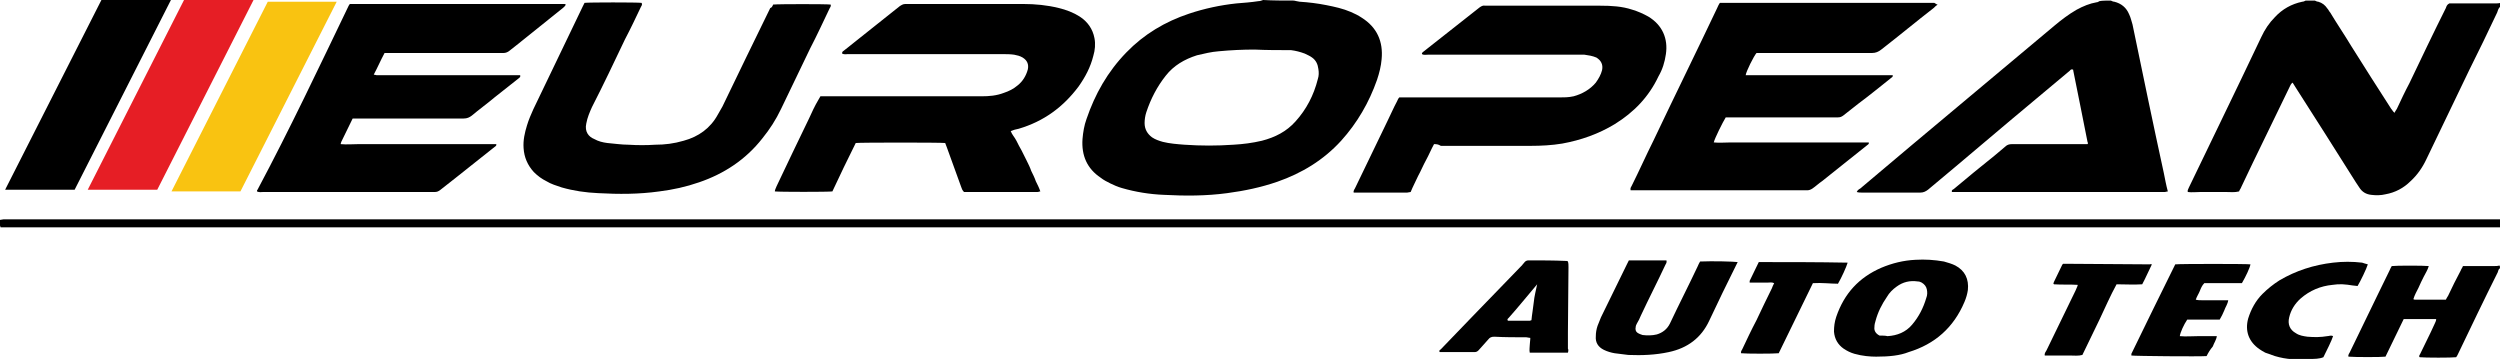 <?xml version="1.0" encoding="utf-8"?>
<!-- Generator: Adobe Illustrator 18.1.1, SVG Export Plug-In . SVG Version: 6.00 Build 0)  -->
<svg version="1.1" id="Layer_1" xmlns="http://www.w3.org/2000/svg" xmlns:xlink="http://www.w3.org/1999/xlink" x="0px" y="0px"
	 viewBox="0 0 438.8 63" enable-background="new 0 0 438.8 63" xml:space="preserve">
<g>
	<polygon points="13.1,33.3 0.9,33.3 17.8,0 30,0 	"/>
	<polygon fill="#E61E25" points="27.6,33.3 15.4,33.3 32.3,0 44.5,0 	"/>
	<polygon fill="#F9C311" points="42.2,33.6 30.1,33.6 47,0.3 59.1,0.3 	"/>
</g>
<g>
	<path d="M227.1,0.1c0.3,0.1,0.6,0.1,1,0.2c1.6,0.1,3.2,0.3,4.7,0.6c1.5,0.3,2.9,0.6,4.3,1.2c0.7,0.3,1.3,0.6,1.9,1
		c2.7,1.7,3.8,4.2,3.5,7.3c-0.1,1.2-0.4,2.4-0.8,3.6c-1.4,4-3.5,7.6-6.3,10.7c-3.1,3.4-6.9,5.7-11.2,7.2c-2.9,1-5.8,1.6-8.8,2
		c-3.7,0.5-7.4,0.5-11.1,0.3c-2.5-0.1-5-0.5-7.4-1.2c-0.7-0.2-1.4-0.5-2-0.8c-0.6-0.3-1.2-0.6-1.7-1c-2.4-1.6-3.4-3.9-3.2-6.8
		c0.1-1.2,0.3-2.4,0.7-3.5c1.5-4.4,3.7-8.3,7-11.7c3.1-3.2,6.8-5.4,11-6.8c2.7-0.9,5.5-1.5,8.3-1.8c1.3-0.1,2.6-0.2,3.9-0.4
		c0.3,0,0.5-0.1,0.8-0.2C223.4,0.1,225.2,0.1,227.1,0.1z M220.2,8.7c-2.1,0-4.2,0.1-6.3,0.3c-1.3,0.1-2.5,0.4-3.8,0.7
		c-2.2,0.7-4.1,1.8-5.5,3.6c-1.5,1.9-2.6,4-3.4,6.4c-0.2,0.6-0.3,1.3-0.3,1.9c0,1.1,0.5,1.9,1.3,2.5c0.6,0.4,1.2,0.6,1.9,0.8
		c1.2,0.3,2.5,0.4,3.8,0.5c2.9,0.2,5.7,0.2,8.6,0c1.7-0.1,3.3-0.3,5-0.7c2.3-0.6,4.3-1.6,5.9-3.4c1.9-2.1,3.2-4.6,3.9-7.4
		c0.2-0.6,0.2-1.2,0.1-1.8c-0.1-0.8-0.4-1.5-1.1-2c-0.4-0.3-0.9-0.5-1.3-0.7c-0.8-0.3-1.6-0.5-2.4-0.6
		C224.4,8.8,222.3,8.8,220.2,8.7z"/>
	<path d="M370.5,0.1c0.2,0.1,0.4,0.2,0.6,0.2c1.2,0.3,2.1,1,2.6,2.2c0.3,0.6,0.4,1.2,0.6,1.8c1.8,8.7,3.6,17.4,5.5,26.1
		c0.2,1,0.4,2.1,0.7,3.2c-0.2,0-0.4,0.1-0.5,0.1c-0.2,0-0.5,0-0.7,0c-11.9,0-23.8,0-35.7,0c-0.4,0-0.7,0-1,0
		c-0.1-0.3,0.1-0.4,0.3-0.5c2.4-2,4.8-4,7.2-5.9c0.6-0.5,1.3-1.1,1.9-1.6c0.3-0.3,0.7-0.4,1.1-0.4c1.1,0,2.2,0,3.3,0
		c2.7,0,5.4,0,8.2,0c0.6,0,1.2,0,1.8,0c0.1-0.1,0.1-0.2,0-0.4c-0.8-4.2-1.7-8.4-2.5-12.5c0-0.1,0-0.2-0.1-0.2
		c-0.3-0.1-0.4,0.1-0.5,0.2c-1.8,1.5-3.7,3.1-5.5,4.6c-6.5,5.4-12.9,10.9-19.4,16.3c-0.4,0.3-0.8,0.5-1.3,0.5c-3.5,0-6.9,0-10.4,0
		c-0.2,0-0.5,0-0.8-0.1c0.1-0.3,0.4-0.5,0.6-0.6c3-2.5,5.9-5,8.9-7.5c8.4-7,16.8-14.1,25.2-21.1c1.2-1,2.5-2,3.9-2.8
		c1.1-0.6,2.3-1.1,3.5-1.3c0.2,0,0.3-0.1,0.5-0.2C369,0.1,369.8,0.1,370.5,0.1z"/>
	<path d="M438.8,1.2c-0.3,0.3-0.4,0.7-0.5,1c-1.6,3.4-3.2,6.7-4.9,10.1c-2.5,5.2-5,10.4-7.5,15.6c-0.7,1.5-1.6,2.8-2.8,3.9
		c-1.2,1.2-2.7,2-4.4,2.3c-0.8,0.2-1.7,0.2-2.5,0.1c-0.9-0.1-1.6-0.5-2.1-1.3c-0.2-0.3-0.4-0.6-0.6-0.9c-3.5-5.6-7.1-11.2-10.6-16.7
		c-0.2-0.3-0.3-0.5-0.5-0.8c-0.3,0.2-0.4,0.5-0.5,0.7c-2.2,4.5-4.3,8.9-6.5,13.4c-0.7,1.4-1.3,2.8-2,4.2c-0.1,0.3-0.3,0.5-0.4,0.8
		c-0.8,0.2-1.5,0.1-2.3,0.1c-0.7,0-1.5,0-2.2,0c-0.8,0-1.6,0-2.3,0c-0.7,0-1.5,0.1-2.2,0c-0.1-0.3,0.1-0.5,0.2-0.8
		c1.9-3.9,3.7-7.7,5.6-11.6c2.4-4.9,4.7-9.8,7.1-14.8c0.6-1.3,1.4-2.5,2.4-3.5c1.3-1.4,2.9-2.3,4.8-2.7c0.2,0,0.4-0.1,0.6-0.2
		c0.5,0,1.1,0,1.6,0c0.2,0.1,0.4,0.2,0.6,0.2c0.7,0.2,1.2,0.6,1.6,1.2c0.2,0.2,0.3,0.5,0.5,0.7c1.2,2,2.5,3.9,3.7,5.9
		c2.3,3.7,4.7,7.4,7,11c0.2,0.2,0.3,0.5,0.6,0.7c0.1-0.3,0.3-0.5,0.4-0.7c0.7-1.5,1.4-3,2.2-4.5c2.1-4.4,4.2-8.8,6.4-13.2
		c0.1-0.3,0.2-0.6,0.6-0.8c0.3,0,0.6,0,0.9,0c2.4,0,4.7,0,7.1,0c0.3,0,0.7,0,1-0.1C438.8,0.8,438.8,1,438.8,1.2z"/>
	<path d="M438.8,39.9c-0.4,0-0.7,0-1.1,0c-145.4,0-290.9,0-436.3,0c-0.4,0-0.8,0-1.3,0C-0.1,39.5,0,39,0,38.6c0.2,0,0.4-0.1,0.6-0.1
		c0.4,0,0.7,0,1.1,0c145.2,0,290.5,0,435.7,0c0.5,0,1,0,1.4,0C438.8,39,438.8,39.4,438.8,39.9z"/>
	<path d="M438.8,47.1c-0.3,0.1-0.3,0.5-0.4,0.7c-2.4,4.8-4.7,9.6-7,14.4c-0.1,0.2-0.2,0.4-0.3,0.5c-0.7,0.1-5.5,0.1-6.4,0
		c-0.2-0.2,0-0.4,0.1-0.6c0.8-1.7,1.7-3.4,2.5-5.2c0.1-0.3,0.3-0.5,0.3-0.9c-1.9,0-3.7,0-5.7,0c-1.1,2.2-2.1,4.4-3.2,6.6
		c-0.7,0.1-5.4,0.1-6.5,0c-0.1-0.4,0.2-0.6,0.3-0.9c1.6-3.3,3.2-6.6,4.8-9.9c0.7-1.4,1.4-2.9,2.1-4.3c0.1-0.3,0.3-0.6,0.4-0.8
		c0.7-0.1,5.6-0.1,6.5,0c-0.2,0.7-0.6,1.3-0.9,1.9c-0.3,0.6-0.6,1.2-0.9,1.9c-0.3,0.6-0.7,1.3-0.9,2c0.1,0.1,0.2,0.1,0.4,0.1
		c1.8,0,3.5,0,5.3,0c0.1-0.2,0.2-0.4,0.4-0.7c0.7-1.5,1.4-2.9,2.2-4.4c0.1-0.3,0.3-0.5,0.4-0.8c0.2,0,0.5,0,0.7,0c1.6,0,3.2,0,4.8,0
		c0.3,0,0.6,0,0.9-0.1C438.8,46.7,438.8,46.9,438.8,47.1z"/>
	<path d="M165.9,25.1c-0.8-0.1-14.9-0.1-15.7,0c-1.4,2.8-2.8,5.7-4.1,8.5c-0.8,0.1-9.3,0.1-10.1,0c0-0.3,0.2-0.6,0.3-0.9
		c1.9-4,3.8-8,5.7-11.9c0.5-1.1,1-2.2,1.6-3.2c0.1-0.2,0.3-0.5,0.4-0.7c0.4,0,0.7,0,1.1,0c9.1,0,18.2,0,27.2,0
		c1.3,0,2.6-0.1,3.9-0.6c0.9-0.3,1.7-0.7,2.4-1.3c0.9-0.7,1.5-1.7,1.8-2.8c0.2-0.9-0.1-1.6-0.9-2.1c-0.5-0.3-1-0.4-1.5-0.5
		c-0.7-0.1-1.4-0.1-2.1-0.1c-9,0-18,0-27.1,0c-0.3,0-0.6,0.1-1-0.1C147.8,9,148,9,148.1,8.9c3.3-2.6,6.5-5.2,9.8-7.8
		c0.3-0.2,0.6-0.4,1-0.4c0.1,0,0.2,0,0.4,0c6.8,0,13.5,0,20.3,0c2.1,0,4.2,0.2,6.2,0.7c1.3,0.3,2.6,0.8,3.7,1.5
		c1.4,0.9,2.3,2.2,2.6,3.8c0.2,1,0.1,2.1-0.2,3.1c-0.5,2-1.4,3.7-2.6,5.4c-2.7,3.6-6.1,6.1-10.5,7.4c-0.5,0.1-0.9,0.2-1.4,0.4
		c0.2,0.6,0.7,1.1,1,1.7c0.3,0.6,0.6,1.2,0.9,1.7c0.3,0.6,0.6,1.2,0.9,1.8c0.3,0.6,0.6,1.2,0.8,1.8c0.3,0.6,0.6,1.2,0.8,1.8
		c0.3,0.6,0.6,1.2,0.8,1.8c-0.2,0-0.3,0.1-0.5,0.1c-4.3,0-8.7,0-12.9,0c-0.3-0.3-0.4-0.6-0.5-0.9c-0.8-2.3-1.7-4.6-2.5-6.9
		C166.1,25.6,166,25.4,165.9,25.1z"/>
	<path d="M67.5,9.3c-0.7,1.3-1.2,2.5-1.9,3.8c0.2,0,0.4,0.1,0.5,0.1c0.3,0,0.5,0,0.8,0c7.8,0,15.6,0,23.5,0c0.3,0,0.6,0,0.9,0
		c0.1,0.3-0.1,0.4-0.2,0.5c-1.4,1.1-2.9,2.3-4.3,3.4c-1.3,1.1-2.7,2.1-4,3.2c-0.4,0.3-0.8,0.5-1.4,0.5c-6.1,0-12.1,0-18.2,0
		c-0.4,0-0.8,0-1.3,0c-0.7,1.4-1.3,2.7-2,4.1c0,0.1-0.1,0.2-0.1,0.4c1.1,0.1,2.1,0,3.1,0c1,0,2,0,3,0c1,0,2.1,0,3.1,0c1,0,2,0,3,0
		c1,0,2,0,3,0s2,0,3,0c1,0,2.1,0,3.1,0c1,0,2,0,3,0c1,0,2,0,3,0c0.1,0.3-0.2,0.4-0.3,0.5c-2.3,1.8-4.5,3.6-6.8,5.4
		c-0.9,0.7-1.9,1.5-2.8,2.2c-0.3,0.2-0.5,0.3-0.9,0.3c-0.2,0-0.4,0-0.5,0c-9.9,0-19.7,0-29.6,0c-0.3,0-0.7,0.1-1.1-0.1
		c0-0.1,0-0.2,0.1-0.3C50.9,22.6,56,11.8,61.2,1c0.1-0.1,0.1-0.2,0.2-0.3c12.5,0,25.1,0,37.6,0c0.1,0,0.2,0,0.3,0.1
		c-0.1,0.3-0.3,0.4-0.5,0.6c-2.7,2.2-5.4,4.3-8.1,6.5c-0.5,0.4-0.9,0.7-1.4,1.1c-0.3,0.2-0.6,0.3-0.9,0.3c-0.2,0-0.4,0-0.6,0
		c-6.4,0-12.7,0-19.1,0C68.3,9.3,67.9,9.3,67.5,9.3z"/>
	<path d="M340.1,0.8c-0.3,0.2-0.5,0.4-0.7,0.6c-3.1,2.4-6.1,4.9-9.2,7.3c-0.5,0.4-1,0.6-1.6,0.6c-6.4,0-12.7,0-19.1,0
		c-0.4,0-0.8,0-1.2,0c-0.5,0.6-1.8,3.2-1.9,3.9c1.2,0,2.4,0,3.7,0c1.2,0,2.4,0,3.7,0c1.2,0,2.4,0,3.7,0c1.2,0,2.4,0,3.6,0
		c1.2,0,2.4,0,3.7,0c1.2,0,2.4,0,3.7,0c1.2,0,2.4,0,3.7,0c0.1,0.3-0.2,0.4-0.3,0.5c-1.9,1.5-3.7,3-5.6,4.4c-0.9,0.7-1.9,1.5-2.8,2.2
		c-0.3,0.2-0.5,0.3-0.9,0.3c-0.7,0-1.3,0-2,0c-5.6,0-11.2,0-16.8,0c-0.3,0-0.7,0-0.9,0c-0.5,0.8-2,3.8-2.1,4.4c1,0.1,2,0,3,0
		c1,0,2,0,3,0c1,0,2.1,0,3.1,0c1,0,2,0,3,0c1,0,2,0,3,0c1,0,2,0,3,0c1,0,2.1,0,3.1,0c1,0,2,0,3,0c1,0,2,0,3,0
		c0.1,0.3-0.2,0.4-0.3,0.5c-2.6,2.1-5.3,4.2-7.9,6.3c-0.6,0.4-1.1,0.9-1.7,1.3c-0.3,0.2-0.6,0.3-0.9,0.3c-0.2,0-0.4,0-0.6,0
		c-9.8,0-19.6,0-29.4,0c-0.4,0-0.7,0-1,0c-0.1-0.4,0.1-0.6,0.2-0.8c1.3-2.6,2.5-5.3,3.8-7.9c3.7-7.8,7.5-15.5,11.2-23.3
		c0.1-0.3,0.3-0.6,0.4-0.8c0.1-0.1,0.1-0.1,0.1-0.1c0,0,0.1,0,0.1,0c0.1,0,0.3,0,0.4,0c12.4,0,24.7,0,37.1,0
		C339.9,0.7,339.9,0.8,340.1,0.8z"/>
	<path d="M251.7,25.3c-0.5,0.9-0.9,1.9-1.4,2.8c-0.5,0.9-0.9,1.9-1.4,2.8c-0.4,0.9-0.9,1.8-1.3,2.8c-0.2,0-0.4,0.1-0.6,0.1
		c-3,0-5.9,0-8.9,0c-0.2,0-0.4,0-0.5,0c-0.1-0.4,0.2-0.6,0.3-0.9c1.9-3.9,3.7-7.7,5.6-11.6c0.6-1.2,1.1-2.4,1.7-3.5
		c0.1-0.2,0.2-0.5,0.4-0.7c0.4,0,0.7,0,1.1,0c9,0,17.9,0,26.9,0c0.9,0,1.7,0,2.6-0.2c1.5-0.4,2.9-1.2,3.9-2.4
		c0.5-0.7,0.9-1.4,1.1-2.2c0.2-1-0.2-1.7-1-2.2c-0.7-0.3-1.4-0.4-2.1-0.5c-0.3,0-0.7,0-1,0c-8.8,0-17.7,0-26.5,0
		c-0.3,0-0.7,0.1-1-0.1c-0.1-0.2,0.1-0.3,0.2-0.4c3.3-2.6,6.6-5.2,9.9-7.8c0.3-0.2,0.6-0.4,1-0.3c0.1,0,0.2,0,0.4,0
		c6.6,0,13.2,0,19.8,0c1.9,0,3.8,0.1,5.6,0.7c1,0.3,1.9,0.7,2.8,1.2c2.5,1.5,3.5,3.9,3.1,6.6c-0.2,1.4-0.6,2.7-1.3,3.9
		c-1.7,3.6-4.3,6.3-7.7,8.4c-2.8,1.7-5.9,2.8-9.2,3.4c-1.8,0.3-3.7,0.4-5.5,0.4c-5.3,0-10.5,0-15.8,0
		C252.4,25.3,252.1,25.3,251.7,25.3z"/>
	<path d="M135.7,0.8c1-0.1,9.4-0.1,10.1,0c0.1,0.3-0.1,0.5-0.2,0.7c-1.1,2.3-2.2,4.7-3.4,7c-1.7,3.5-3.4,7.1-5.1,10.6
		c-0.9,1.9-2,3.6-3.3,5.2c-2.9,3.7-6.7,6.2-11.1,7.7c-2.3,0.8-4.6,1.3-7,1.6c-3.6,0.5-7.1,0.5-10.7,0.3c-2.2-0.1-4.3-0.4-6.4-1
		c-0.9-0.3-1.9-0.6-2.7-1.1c-0.8-0.4-1.5-0.9-2.2-1.6c-1.1-1.2-1.7-2.6-1.8-4.2c-0.1-1.4,0.2-2.7,0.6-4c0.3-1,0.7-1.9,1.1-2.8
		c2.9-6,5.8-12.1,8.7-18.1c0.1-0.2,0.2-0.4,0.3-0.6c0.8-0.1,9.2-0.1,10,0c0.2,0.3,0,0.5-0.1,0.7c-0.9,1.9-1.8,3.8-2.8,5.7
		c-1.9,4-3.8,8-5.8,11.9c-0.4,0.9-0.8,1.8-1,2.9c-0.3,1.4,0.4,2.3,1.4,2.7c0.7,0.4,1.5,0.6,2.3,0.7c1.2,0.1,2.5,0.3,3.7,0.3
		c1.6,0.1,3.2,0.1,4.7,0c1.7,0,3.3-0.2,5-0.7c2.6-0.7,4.7-2.2,6-4.6c0.3-0.5,0.5-0.9,0.8-1.4c2.8-5.8,5.6-11.6,8.4-17.3
		C135.4,1.4,135.6,1.1,135.7,0.8z"/>
	<path d="M329.3,62.6c-1,0-2.4-0.1-3.8-0.5c-0.7-0.2-1.3-0.5-1.9-0.9c-1-0.7-1.6-1.7-1.7-3c0-0.9,0.1-1.7,0.4-2.6
		c1.4-4.1,4-6.9,7.9-8.6c1.9-0.8,3.9-1.3,6-1.4c1.7-0.1,3.3,0,5,0.3c0.7,0.2,1.4,0.4,2,0.7c1.7,0.9,2.4,2.4,2.2,4.3
		c-0.1,0.7-0.3,1.4-0.6,2.1c-1.9,4.5-5.2,7.4-9.8,8.8C333.5,62.4,331.6,62.6,329.3,62.6z M331.3,59c1.7-0.1,3.2-0.7,4.3-2
		c1.2-1.4,2-3,2.5-4.7c0.2-0.5,0.2-1,0.1-1.5c-0.1-0.5-0.4-0.9-0.9-1.2c-0.2-0.1-0.4-0.2-0.7-0.2c-1.4-0.2-2.6,0.1-3.7,0.9
		c-0.7,0.5-1.3,1.1-1.7,1.8c-0.9,1.3-1.6,2.7-2,4.2c-0.1,0.3-0.2,0.7-0.2,1.1c-0.1,0.7,0.3,1.2,0.9,1.5
		C330.4,58.9,330.9,58.9,331.3,59z"/>
	<path d="M298.4,45.9c2.2-0.1,5.9,0,6.6,0.1c-0.1,0.2-0.2,0.4-0.3,0.6c-1.6,3.2-3.2,6.5-4.7,9.7c-1.4,3-3.8,4.8-7.1,5.5
		c-2.3,0.5-4.7,0.6-7.1,0.5c-0.8-0.1-1.6-0.2-2.4-0.3c-0.6-0.1-1.3-0.3-1.9-0.6c-1-0.5-1.5-1.3-1.4-2.4c0-0.6,0.1-1.2,0.3-1.8
		c0.2-0.5,0.4-1,0.6-1.5c1.5-3.1,3.1-6.3,4.6-9.4c0.1-0.2,0.2-0.4,0.3-0.6c2.2,0,4.4,0,6.6,0c0.1,0.4-0.1,0.6-0.2,0.8
		c-1.4,3-2.9,5.9-4.3,8.9c-0.2,0.5-0.4,0.9-0.7,1.4c-0.1,0.2-0.2,0.4-0.2,0.6c-0.1,0.4,0,0.8,0.3,1c0.3,0.2,0.6,0.3,0.9,0.4
		c0.8,0.1,1.7,0.1,2.5-0.1c1-0.3,1.8-0.9,2.3-1.9c1.6-3.4,3.3-6.7,4.9-10.1C298.1,46.5,298.2,46.2,298.4,45.9z"/>
	<path d="M275.2,61.9c-2.3,0-4.5,0-6.7,0c-0.1-0.5,0-0.9,0-1.3c0-0.4,0.1-0.8,0.1-1.3c-0.3,0-0.5-0.1-0.7-0.1c-1.9,0-3.8,0-5.6-0.1
		c-0.5,0-0.8,0.1-1.1,0.5c-0.5,0.6-1.1,1.2-1.7,1.9c-0.2,0.2-0.4,0.3-0.7,0.3c-2,0-4.1,0-6.1,0c-0.2-0.3,0.1-0.4,0.2-0.5
		c1.7-1.8,3.5-3.6,5.2-5.4c3-3.1,6.1-6.3,9.1-9.4c0.1-0.2,0.3-0.3,0.4-0.5c0.2-0.2,0.4-0.3,0.7-0.3c2.2,0,4.4,0,6.6,0.1
		c0.1,0,0.2,0,0.3,0.1c0.1,0.3,0.1,0.6,0.1,1c0,3.8-0.1,7.6-0.1,11.5c0,0.9,0,1.8,0,2.8C275.3,61.3,275.3,61.6,275.2,61.9z
		 M269.8,49.9c-1.7,2-3.3,4-5,5.9c-0.1,0.1-0.1,0.1-0.2,0.2c0,0,0,0.1,0,0.1c0,0,0,0.1,0,0.1c0,0,0.1,0.1,0.1,0.1c1.3,0,2.5,0,3.8,0
		c0.1,0,0.2-0.1,0.3-0.1c0.1-1.1,0.3-2.1,0.4-3.1C269.3,52,269.6,50.9,269.8,49.9z"/>
	<path d="M387.3,62.5c-1.2,0.1-12.6,0-13.2-0.1c0-0.1,0-0.2,0-0.3c2.6-5.3,5.1-10.5,7.7-15.7c0.9-0.1,12.5-0.1,13.2,0
		c-0.1,0.6-0.8,2.1-1.5,3.3c-2.2,0-4.4,0-6.6,0c-0.4,0.4-0.6,0.9-0.8,1.4c-0.2,0.5-0.5,0.9-0.7,1.5c0.4,0.1,0.7,0.1,1.1,0.1
		c0.4,0,0.8,0,1.2,0c0.4,0,0.7,0,1.1,0c0.4,0,0.8,0,1.2,0c0.4,0,0.7,0,1.1,0c-0.1,0.7-0.5,1.2-0.7,1.8c-0.2,0.5-0.5,1.1-0.8,1.6
		c-1.9,0-3.8,0-5.7,0c-0.6,0.9-1.2,2.2-1.3,2.9c1.1,0.1,2.1,0,3.2,0c1.1,0,2.1,0,3.3,0c-0.1,0.7-0.5,1.2-0.7,1.8
		C387.9,61.4,387.6,61.9,387.3,62.5z"/>
	<path d="M415.6,46.4c-0.2,0.7-1.3,3-1.8,3.8c-0.3,0-0.6-0.1-0.9-0.1c-1.2-0.2-2.3-0.3-3.5-0.1c-2.1,0.2-4,1-5.6,2.4
		c-1,0.9-1.7,2-2,3.3c-0.3,1.2,0.1,2.2,1.2,2.8c0.6,0.4,1.3,0.5,2,0.6c1.2,0.1,2.3,0.1,3.5-0.1c0.3,0,0.6-0.2,1,0
		c-0.2,0.7-1.2,2.7-1.7,3.7c-0.7,0.3-1.6,0.3-2.4,0.3c-2.1,0.2-4.1,0.1-6.1-0.5c-0.6-0.2-1.1-0.4-1.7-0.6c-0.4-0.2-0.7-0.4-1-0.6
		c-1.9-1.3-2.6-3.2-2-5.4c0.5-1.6,1.3-3.1,2.5-4.3c0.9-0.9,1.9-1.7,3-2.4c2.9-1.7,6-2.7,9.4-3.1c1.7-0.2,3.4-0.2,5.1,0
		C414.9,46.2,415.2,46.3,415.6,46.4z"/>
	<path d="M377.7,46.4c-0.6,1.2-1.1,2.4-1.7,3.5c-1.5,0.1-3,0-4.5,0c-1.1,2-2,4.1-3,6.2c-1,2.1-2,4.1-3,6.2c-0.7,0.2-1.5,0.1-2.2,0.1
		c-0.7,0-1.5,0-2.2,0c-0.7,0-1.4,0-2.2,0c-0.1-0.4,0.2-0.7,0.3-0.9c1.7-3.5,3.4-7,5.1-10.5c0.1-0.3,0.3-0.6,0.4-1
		c-1.4-0.1-2.8,0-4.2-0.1c0-0.1-0.1-0.1-0.1-0.1c0-0.1,0.1-0.2,0.1-0.3c0.5-1,1-2.1,1.5-3.1c0.1,0,0.1-0.1,0.1-0.1c0,0,0.1,0,0.1,0
		c0.2,0,0.4,0,0.5,0c4.9,0,9.8,0.1,14.7,0.1C377.4,46.3,377.5,46.4,377.7,46.4z"/>
	<path d="M318.2,49.7c-2,4.1-4,8.2-6,12.3c-0.8,0.1-5.8,0.1-6.6,0c-0.1-0.3,0.1-0.5,0.2-0.7c0.8-1.7,1.6-3.4,2.5-5.1
		c0.9-1.9,1.8-3.8,2.7-5.6c0.1-0.3,0.2-0.5,0.4-0.9c-0.4-0.2-0.8-0.1-1.1-0.1c-0.4,0-0.7,0-1.1,0c-0.3,0-0.7,0-1,0
		c-0.4,0-0.7,0-1.1,0c0-0.1,0-0.2,0-0.3c0.5-1.1,1.1-2.2,1.6-3.3c5.2,0,10.4,0,15.6,0.1c-0.2,0.7-1.1,2.7-1.7,3.7
		C321.3,49.8,319.8,49.6,318.2,49.7z"/>
</g>
<g>
</g>
<g>
</g>
<g>
</g>
<g>
</g>
<g>
</g>
<g>
</g>
</svg>
